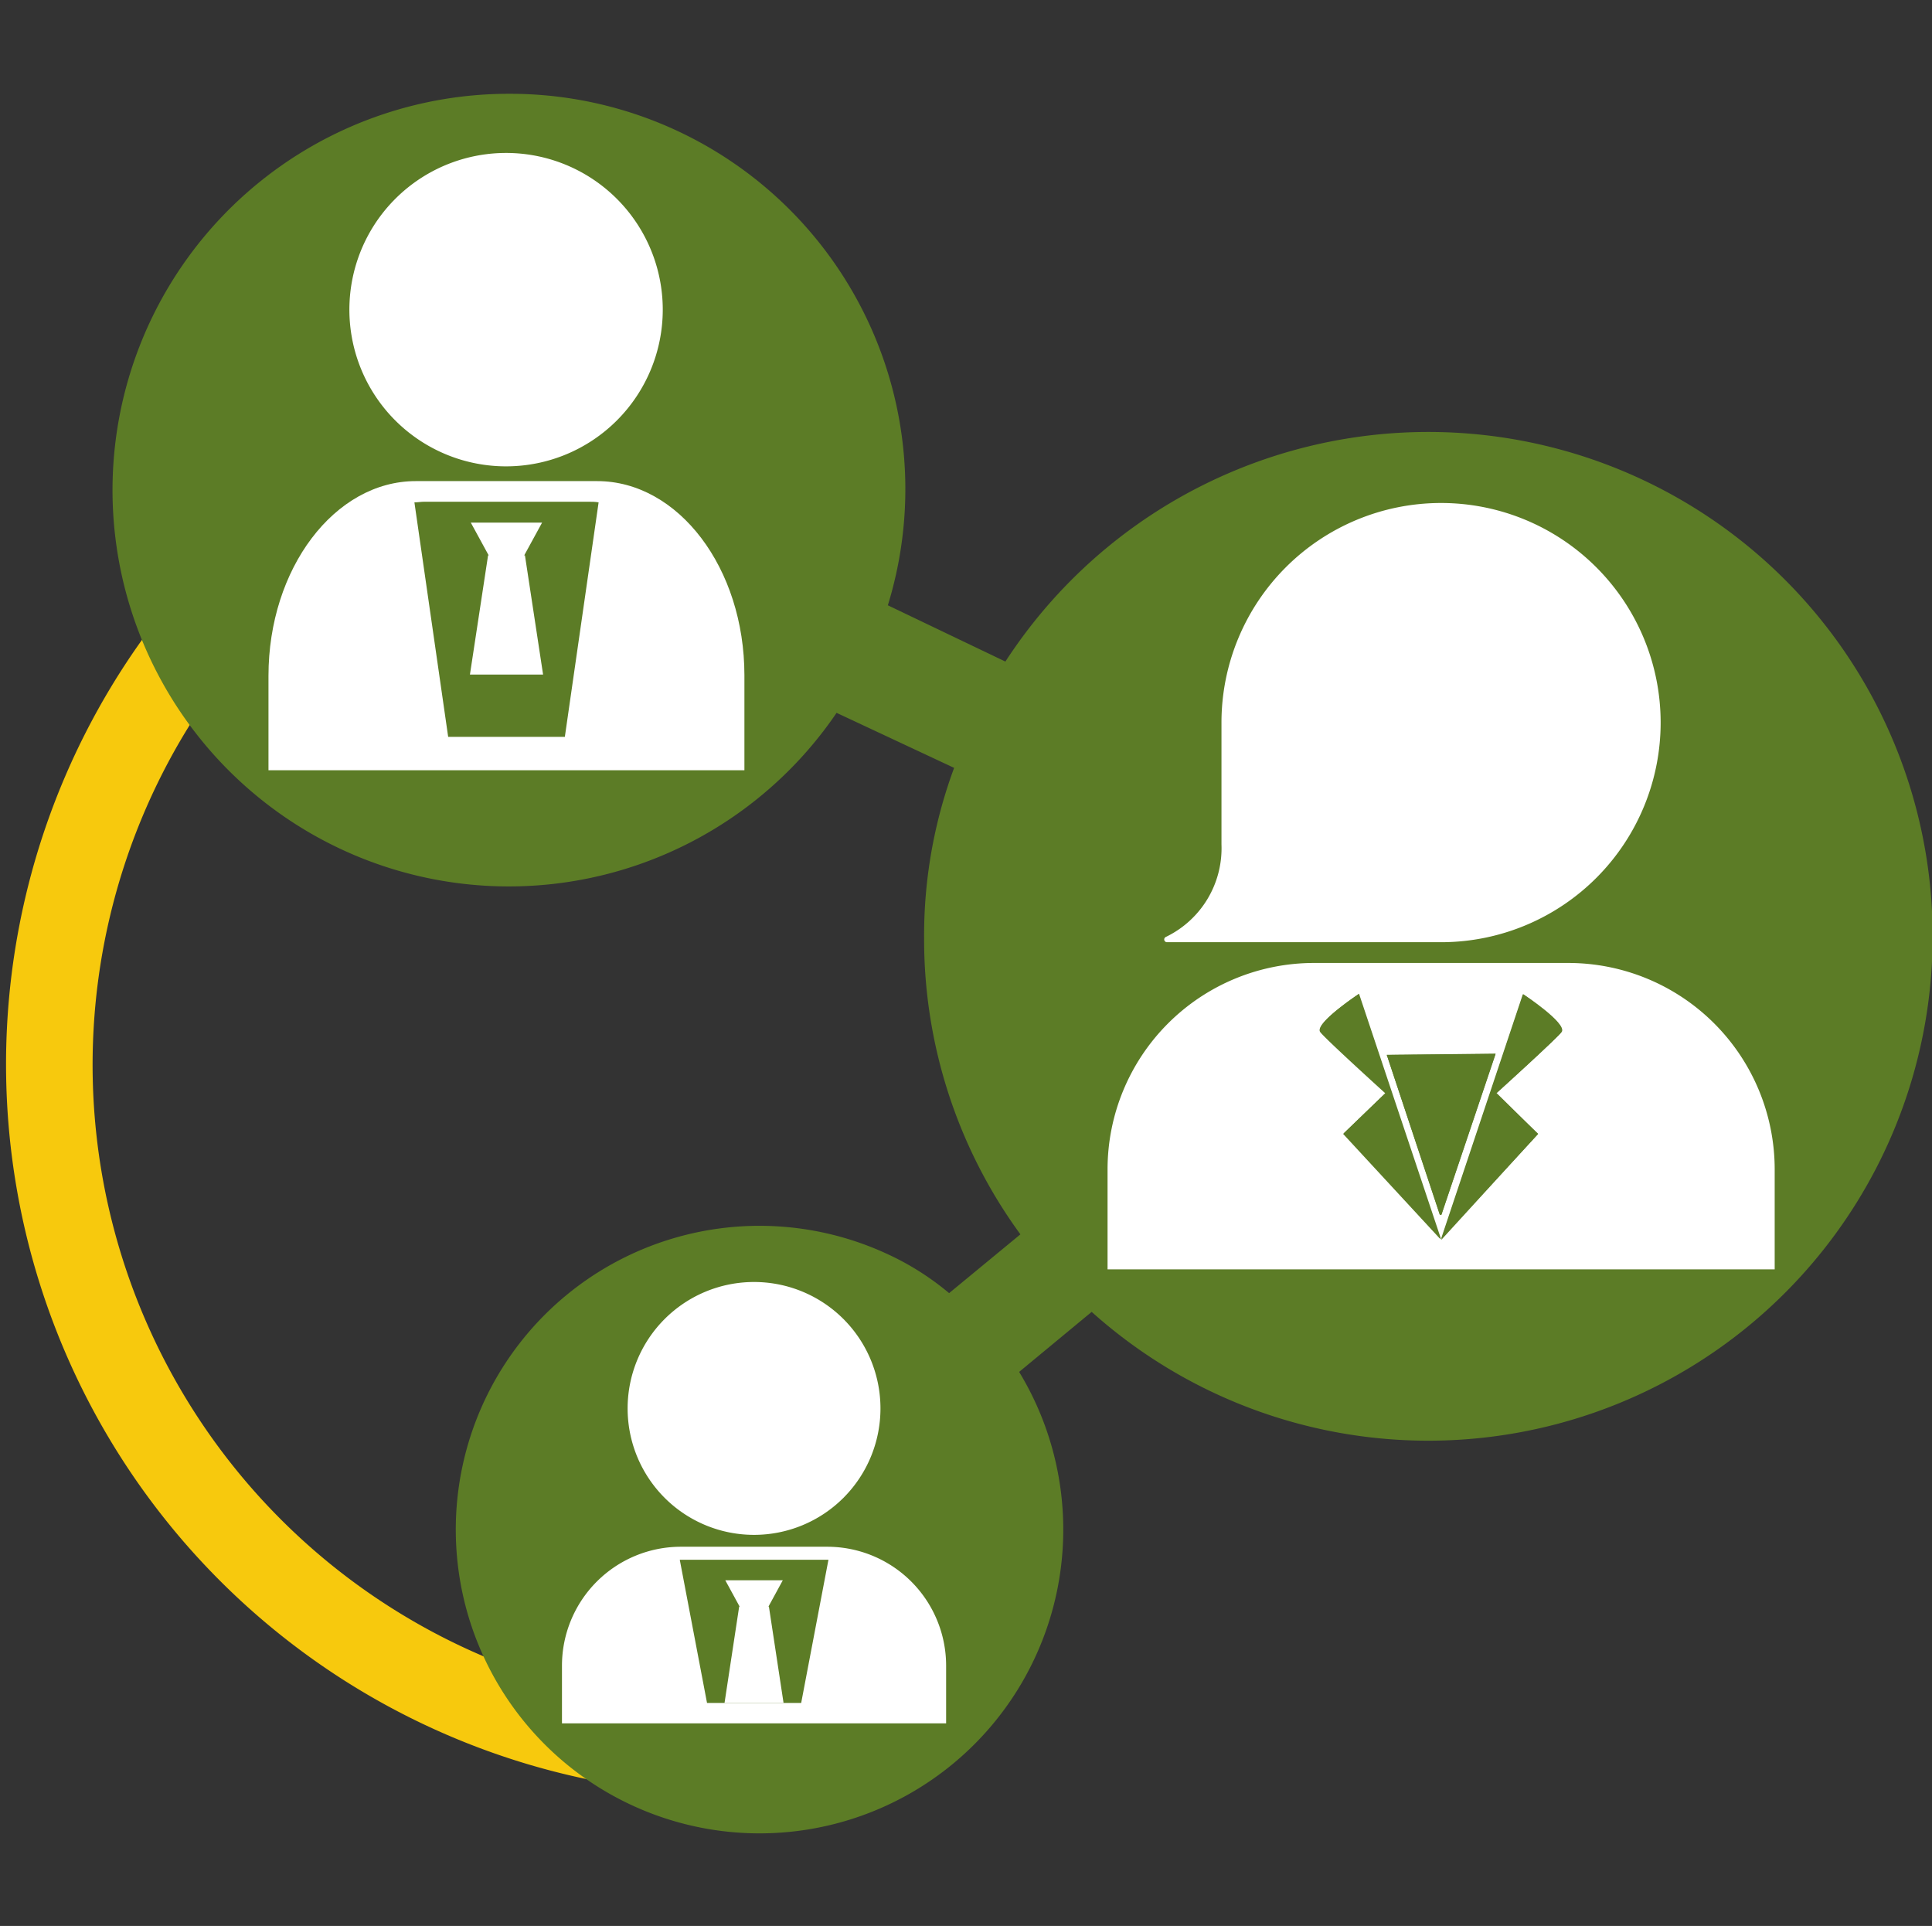 <svg id="Capa_1" data-name="Capa 1" xmlns="http://www.w3.org/2000/svg" viewBox="0 0 154.5 154"><rect x="0" y="0" width="154.5" height="154" fill="#333333" stroke="none"/><g id="Capa_5" data-name="Capa 5"><path d="M58.7,143.5a58.4,58.4,0,0,1-45-95.4l5.4,4.4a51.41,51.41,0,0,0,53.4,82.2l1.9,6.7A60,60,0,0,1,58.7,143.5Z" style="fill:#f7c90d"/><path d="M40.5,17A13.7,13.7,0,1,1,26.8,30.7,13.66,13.66,0,0,1,40.5,17Z" style="fill:#5c7c26"/><path d="M40.7,7.5A31.6,31.6,0,0,1,71,48.4l9.4,4.5a40.33,40.33,0,1,1,6.9,52l-5.8,4.8a24.29,24.29,0,1,1-10.7-9.5,22,22,0,0,1,5.1,3.2l5.7-4.7A40,40,0,0,1,73.9,75a38.55,38.55,0,0,1,2.4-13.6L66.9,57A31.69,31.69,0,1,1,40.7,7.5Z" style="fill:#5c7c26"/><path d="M60.4,106.2A10.3,10.3,0,1,1,50,116.4,10.35,10.35,0,0,1,60.4,106.2Z" style="fill:#5c7c26"/><path d="M47.75,38.47H33.25c-6.5,0-11.78,7-11.78,15.57v7.55H59.53V54C59.53,45.44,54.26,38.47,47.75,38.47ZM45.17,58.92H35.84l-2.7-18.75c.26,0,.52-.05.79-.05H47.07c.27,0,.53,0,.8.05Z" style="fill:#fff"/><polygon points="37.58 53.94 43.43 53.94 43.43 53.94 41.98 44.41 41.92 44.41 43.35 41.79 37.65 41.79 39.08 44.41 39.03 44.41 37.58 53.94" style="fill:#fff"/><path d="M53,24.76A12.53,12.53,0,1,0,40.5,37.29,12.53,12.53,0,0,0,53,24.76Z" style="fill:#fff"/><path d="M66.15,123.68H54.45a9.51,9.51,0,0,0-9.51,9.51v4.61H75.66v-4.61A9.51,9.51,0,0,0,66.15,123.68Zm-2.08,12.49H56.54l-2.18-11.45c.21,0,.42,0,.64,0H65.6c.22,0,.43,0,.65,0Z" style="fill:#fff"/><polygon points="57.94 136.17 62.66 136.17 62.66 136.17 61.49 128.47 61.45 128.47 62.6 126.36 58 126.36 59.15 128.47 59.11 128.47 57.94 136.17" style="fill:#fff"/><path d="M70.41,112.62A10.11,10.11,0,1,0,60.3,122.73,10.11,10.11,0,0,0,70.41,112.62Z" style="fill:#fff"/><path d="M97.68,67.52a7.87,7.87,0,0,1-4.45,7.4.22.22,0,0,0,.09.42h21c.32,0,.64,0,1,0A17.56,17.56,0,1,0,97.68,57.8v.34h0Z" style="fill:#fff"/><path d="M125.41,77H105.08a16.51,16.51,0,0,0-16.51,16.5v8h53.35v-8A16.51,16.51,0,0,0,125.41,77Zm-5.81,7.25-4.33,12.86h-.13L110.9,84.35Zm.07,3.14L123,90.67l-7.79,8.44-7.8-8.44,3.37-3.25s-5-4.53-5.22-4.92c-.4-.71,3.08-3,3.08-3l6.57,19.65,6.57-19.65s3.47,2.33,3.08,3C124.67,82.89,119.67,87.42,119.67,87.42Z" style="fill:#fff"/><polygon points="119.6 84.28 110.9 84.35 115.14 97.14 115.27 97.14 119.6 84.28" style="fill:#5c7c26"/><path d="M124.9,82.5c.39-.71-3.08-3-3.08-3l-6.57,19.65L123,90.67l-3.37-3.25S124.67,82.89,124.9,82.5Z" style="fill:#5c7c26"/><path d="M115.25,99.11l-6.57-19.65s-3.48,2.33-3.08,3c.23.39,5.22,4.92,5.22,4.92l-3.37,3.25Z" style="fill:#5c7c26"/></g></svg>
